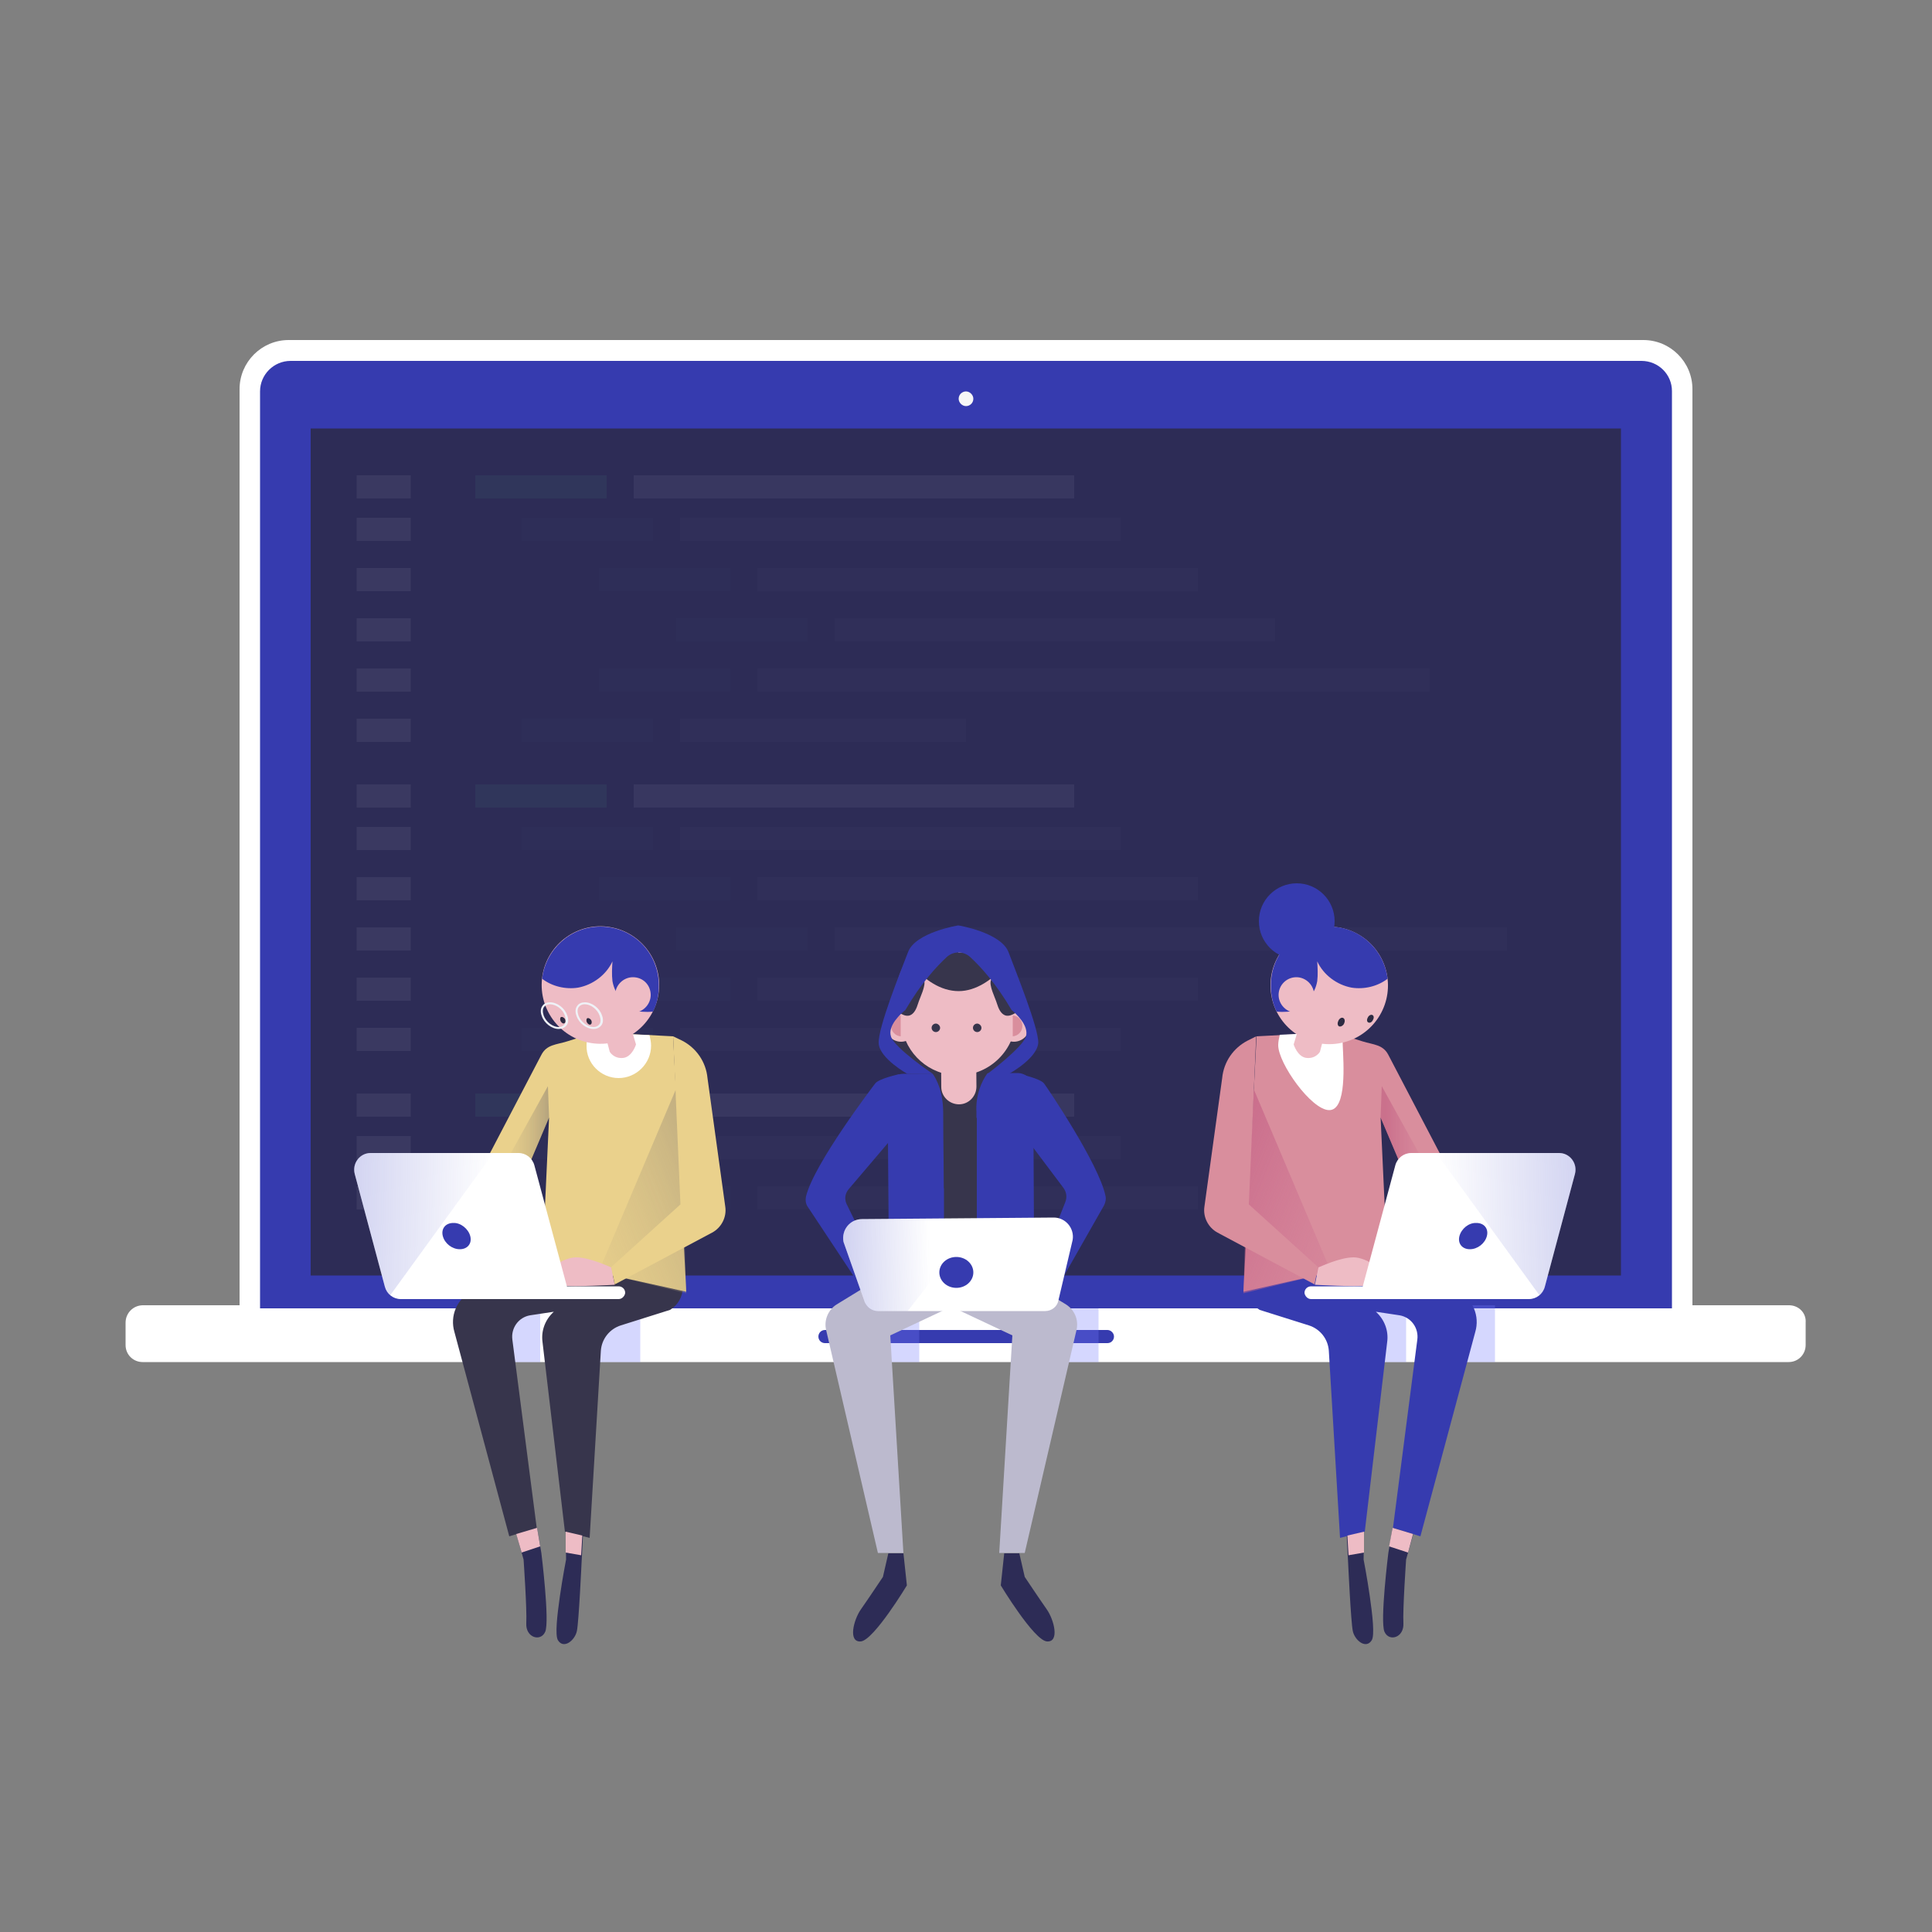 <svg width="711" height="711" viewBox="0 0 711 711" fill="none" xmlns="http://www.w3.org/2000/svg">
<rect x="0" y="0" width="711" height="711" fill="#808080" stroke="none"/>
<path d="M604.776 125.136H106.223C96.269 125.136 88.164 133.241 88.164 143.195V486.466H622.836V143.195C622.836 133.241 614.731 125.136 604.776 125.136Z" fill="white"/>
<path d="M658.386 480.352H52.614C49.059 480.352 46.215 483.196 46.215 486.751V494.998C46.215 498.553 49.059 501.255 52.472 501.255H658.244C661.799 501.255 664.501 498.411 664.501 494.998V486.751C664.785 483.196 661.941 480.352 658.386 480.352Z" fill="white"/>
<path d="M604.066 132.815H106.934C100.82 132.815 95.701 137.792 95.701 144.049V481.489H615.299V143.906C615.299 137.792 610.322 132.815 604.066 132.815Z" fill="#363BAF"/>
<path d="M596.529 157.7H114.329V469.402H596.529V157.7Z" fill="#2D2C56"/>
<path d="M358.202 146.75C358.202 148.315 356.922 149.452 355.5 149.452C354.078 149.452 352.798 148.172 352.798 146.75C352.798 145.186 354.078 144.049 355.5 144.049C356.922 144.049 358.202 145.328 358.202 146.75Z" fill="#F7F7F7"/>
<path d="M407.545 489.452H303.597C302.175 489.452 301.18 490.59 301.18 491.87C301.18 493.292 302.317 494.287 303.597 494.287H407.545C408.967 494.287 409.963 493.15 409.963 491.87C409.963 490.59 408.825 489.452 407.545 489.452Z" fill="#363BAF"/>
<g opacity="0.25">
<path opacity="0.25" d="M223.254 174.906H174.906V183.438H223.254V174.906Z" fill="#65D1A5"/>
<path opacity="0.25" d="M151.159 174.906H131.251V183.438H151.159V174.906Z" fill="white"/>
<path opacity="0.25" d="M151.159 190.548H131.251V199.08H151.159V190.548Z" fill="white"/>
<path opacity="0.25" d="M151.159 209.034H131.251V217.566H151.159V209.034Z" fill="white"/>
<path opacity="0.25" d="M151.159 227.52H131.251V236.052H151.159V227.52Z" fill="white"/>
<path opacity="0.25" d="M151.159 246.006H131.251V254.538H151.159V246.006Z" fill="white"/>
<path opacity="0.25" d="M151.159 264.492H131.251V273.024H151.159V264.492Z" fill="white"/>
<path opacity="0.25" d="M395.316 174.906H233.208V183.438H395.316V174.906Z" fill="#E0E4ED"/>
<g opacity="0.25">
<path opacity="0.25" d="M240.318 190.548H191.97V199.08H240.318V190.548Z" fill="#65D1A5"/>
<path opacity="0.25" d="M412.38 190.548H250.272V199.08H412.38V190.548Z" fill="#E0E4ED"/>
</g>
<g opacity="0.25">
<path opacity="0.25" d="M268.758 209.034H220.41V217.566H268.758V209.034Z" fill="#65D1A5"/>
<path opacity="0.25" d="M440.82 209.034H278.712V217.566H440.82V209.034Z" fill="#E0E4ED"/>
</g>
<g opacity="0.25">
<path opacity="0.25" d="M297.198 227.52H248.85V236.052H297.198V227.52Z" fill="#65D1A5"/>
<path opacity="0.25" d="M469.26 227.52H307.152V236.052H469.26V227.52Z" fill="#E0E4ED"/>
</g>
<g opacity="0.25">
<path opacity="0.25" d="M268.758 246.006H220.41V254.538H268.758V246.006Z" fill="#65D1A5"/>
<path opacity="0.25" d="M526.14 246.006H278.712V254.538H526.14V246.006Z" fill="#E0E4ED"/>
</g>
<g opacity="0.25">
<path opacity="0.25" d="M240.318 264.492H191.97V273.024H240.318V264.492Z" fill="#65D1A5"/>
<path opacity="0.25" d="M355.5 264.492H250.272V273.024H355.5V264.492Z" fill="#E0E4ED"/>
</g>
</g>
<g opacity="0.25">
<path opacity="0.25" d="M223.254 288.666H174.906V297.198H223.254V288.666Z" fill="#65D1A5"/>
<path opacity="0.25" d="M151.159 288.666H131.251V297.198H151.159V288.666Z" fill="white"/>
<path opacity="0.25" d="M151.159 304.308H131.251V312.84H151.159V304.308Z" fill="white"/>
<path opacity="0.25" d="M151.159 322.794H131.251V331.326H151.159V322.794Z" fill="white"/>
<path opacity="0.25" d="M151.159 341.28H131.251V349.812H151.159V341.28Z" fill="white"/>
<path opacity="0.25" d="M151.159 359.766H131.251V368.298H151.159V359.766Z" fill="white"/>
<path opacity="0.25" d="M151.159 378.252H131.251V386.784H151.159V378.252Z" fill="white"/>
<path opacity="0.25" d="M395.316 288.666H233.208V297.198H395.316V288.666Z" fill="#E0E4ED"/>
<g opacity="0.25">
<path opacity="0.25" d="M240.318 304.308H191.97V312.84H240.318V304.308Z" fill="#65D1A5"/>
<path opacity="0.25" d="M412.38 304.308H250.272V312.84H412.38V304.308Z" fill="#E0E4ED"/>
</g>
<g opacity="0.25">
<path opacity="0.25" d="M268.758 322.794H220.41V331.326H268.758V322.794Z" fill="#65D1A5"/>
<path opacity="0.25" d="M440.82 322.794H278.712V331.326H440.82V322.794Z" fill="#E0E4ED"/>
</g>
<path opacity="0.25" d="M223.254 402.426H174.906V410.958H223.254V402.426Z" fill="#65D1A5"/>
<path opacity="0.25" d="M151.159 402.426H131.251V410.958H151.159V402.426Z" fill="white"/>
<path opacity="0.25" d="M151.159 418.068H131.251V426.6H151.159V418.068Z" fill="white"/>
<path opacity="0.25" d="M151.159 436.554H131.251V445.086H151.159V436.554Z" fill="white"/>
<path opacity="0.25" d="M395.316 402.426H233.208V410.958H395.316V402.426Z" fill="#E0E4ED"/>
<g opacity="0.25">
<path opacity="0.25" d="M240.318 418.068H191.97V426.6H240.318V418.068Z" fill="#65D1A5"/>
<path opacity="0.25" d="M412.38 418.068H250.272V426.6H412.38V418.068Z" fill="#E0E4ED"/>
</g>
<g opacity="0.25">
<path opacity="0.25" d="M268.758 436.554H220.41V445.086H268.758V436.554Z" fill="#65D1A5"/>
<path opacity="0.25" d="M440.82 436.554H278.712V445.086H440.82V436.554Z" fill="#E0E4ED"/>
</g>
<g opacity="0.25">
<path opacity="0.25" d="M297.198 341.28H248.85V349.812H297.198V341.28Z" fill="#65D1A5"/>
<path opacity="0.25" d="M554.58 341.28H307.152V349.812H554.58V341.28Z" fill="#E0E4ED"/>
</g>
<g opacity="0.25">
<path opacity="0.25" d="M268.758 359.766H220.41V368.298H268.758V359.766Z" fill="#65D1A5"/>
<path opacity="0.25" d="M440.82 359.766H278.712V368.298H440.82V359.766Z" fill="#E0E4ED"/>
</g>
<g opacity="0.25">
<path opacity="0.25" d="M240.318 378.252H191.97V386.784H240.318V378.252Z" fill="#65D1A5"/>
<path opacity="0.25" d="M412.38 378.252H250.272V386.784H412.38V378.252Z" fill="#E0E4ED"/>
</g>
</g>
<path opacity="0.3" d="M198.796 480.352H179.883V501.255H198.796V480.352Z" fill="#737AFB"/>
<path opacity="0.3" d="M235.625 480.352H216.713V501.255H235.625V480.352Z" fill="#737AFB"/>
<path opacity="0.3" d="M517.466 480.352H498.553V501.255H517.466V480.352Z" fill="#737AFB"/>
<path opacity="0.3" d="M550.172 480.352H531.259V501.255H550.172V480.352Z" fill="#737AFB"/>
<path d="M208.181 563.681L208.323 573.919C208.323 573.919 207.043 580.46 206.048 587.428C205.052 594.396 204.199 601.79 205.337 603.639C207.47 607.052 211.594 603.639 212.305 600.226C213.016 596.813 214.011 575.341 214.011 575.341L214.722 561.548L208.181 563.681Z" fill="#2D2C56"/>
<path d="M197.658 562.259L199.222 571.502C199.222 571.502 202.351 596.671 200.644 600.511C198.938 604.35 193.392 602.644 193.676 597.382C193.961 592.263 192.681 573.919 192.681 573.919L189.553 562.828L197.658 562.259Z" fill="#2D2C56"/>
<path d="M201.924 449.921L202.635 461.297L173.342 475.375C168.08 478.219 165.521 484.333 167.227 490.163L187.42 565.387L197.516 562.259L188.557 493.007C187.988 488.741 190.832 484.76 195.098 484.049L205.479 482.485L216.571 471.251L203.773 482.769C200.644 485.613 199.08 489.737 199.649 493.861L207.896 563.681L216.997 565.956L221.121 497.131C221.405 492.723 224.392 489.026 228.515 487.746L246.575 482.058C249.419 480.352 251.267 477.223 251.267 473.81L250.556 449.636L201.924 449.921Z" fill="#37354C"/>
<path d="M252.547 475.375L247.712 381.38C247.712 381.38 227.662 380.243 221.832 380.243C218.561 380.243 213.016 381.807 208.75 383.229C204.626 384.509 201.213 384.367 199.222 388.206L166.374 451.058L186.566 452.907L193.25 445.228L189.837 440.109L202.066 411.242L199.649 463.714L252.547 475.375Z" fill="#EAD18C"/>
<path opacity="0.5" d="M201.64 399.724L179.883 438.971L186.709 446.935C186.709 446.935 189.41 447.503 192.112 446.65L193.25 445.228L189.837 440.109L202.066 411.242L201.64 399.724Z" fill="url(#paint0_linear)"/>
<path d="M227.662 396.738C234.203 396.738 239.607 391.334 239.607 384.793C239.607 383.513 239.323 382.234 239.038 380.954C232.924 380.669 225.103 380.243 221.832 380.243C220.41 380.243 218.419 380.527 216.428 381.096C216.002 382.234 215.86 383.513 215.86 384.793C215.717 391.334 221.121 396.738 227.662 396.738Z" fill="white"/>
<path d="M250.13 397.591L252.547 475.943L220.268 468.122L250.13 397.591Z" fill="url(#paint1_linear)"/>
<path d="M219.841 370.573C220.41 371.711 224.392 387.068 224.392 387.068C224.392 387.068 225.814 389.628 229.226 389.344C232.639 389.059 234.061 384.367 234.061 384.367L228.231 365.027L219.841 370.573Z" fill="#EEBCC5"/>
<path d="M240.602 361.046C240.602 371.711 229.369 383.371 218.704 383.371C208.039 383.371 202.208 371.569 202.208 361.046C202.208 350.381 210.883 341.849 221.405 341.849C231.928 341.849 240.602 350.381 240.602 361.046Z" fill="#EEBCC5"/>
<path d="M242.293 365.988C244.213 354.206 236.219 343.097 224.437 341.177C212.655 339.256 201.547 347.25 199.626 359.032C197.705 370.814 205.699 381.923 217.482 383.843C229.264 385.764 240.372 377.77 242.293 365.988Z" fill="#EEBCC5"/>
<path d="M205.621 378.679C203.062 378.679 200.218 376.546 199.364 373.844C198.796 372.422 198.938 371 199.649 370.147C200.218 369.293 201.213 368.867 202.493 368.867C205.052 368.867 207.896 371 208.75 373.702C209.318 375.124 209.176 376.546 208.465 377.399C207.754 378.252 206.759 378.679 205.621 378.679ZM202.351 369.578C201.355 369.578 200.644 370.004 200.218 370.573C199.649 371.284 199.649 372.422 200.075 373.702C200.929 376.119 203.488 377.968 205.621 377.968C206.617 377.968 207.328 377.541 207.754 376.972C208.323 376.261 208.323 375.124 207.896 373.844C207.185 371.426 204.626 369.578 202.351 369.578Z" fill="#EFF2F7"/>
<path d="M218.419 378.679C215.86 378.679 213.016 376.546 212.162 373.844C211.594 372.422 211.736 371 212.447 370.147C213.016 369.293 214.011 368.867 215.291 368.867C217.85 368.867 220.694 371 221.548 373.702C222.116 375.124 221.974 376.546 221.263 377.399C220.552 378.252 219.557 378.679 218.419 378.679ZM215.149 369.578C214.153 369.578 213.442 370.004 213.016 370.573C212.447 371.284 212.447 372.422 212.873 373.702C213.727 376.119 216.286 377.968 218.419 377.968C219.415 377.968 220.126 377.541 220.552 376.972C221.121 376.261 221.121 375.124 220.694 373.844C219.841 371.426 217.424 369.578 215.149 369.578Z" fill="#EFF2F7"/>
<path d="M207.896 374.981C208.181 375.55 208.181 376.261 207.754 376.546C207.328 376.83 206.759 376.546 206.332 375.835C206.048 375.266 206.048 374.555 206.474 374.27C206.901 374.128 207.47 374.413 207.896 374.981Z" fill="#2D2B42"/>
<path d="M217.566 375.408C217.85 375.977 217.85 376.688 217.424 376.972C216.997 377.257 216.428 376.972 216.002 376.261C215.717 375.692 215.717 374.981 216.144 374.697C216.571 374.555 217.139 374.839 217.566 375.408Z" fill="#2D2B42"/>
<path d="M224.96 466.416C224.107 466.132 216.997 462.719 212.02 462.719C207.043 462.719 200.786 467.98 200.786 467.98C200.786 467.98 199.933 470.824 203.346 470.255C206.759 469.687 202.919 472.388 202.919 472.388C202.919 472.388 203.062 472.531 207.043 473.099C211.025 473.668 226.24 472.815 226.24 472.815L224.96 466.416Z" fill="#EEBCC5"/>
<path d="M247.712 381.38L250.414 443.237L224.96 466.274L226.24 472.673L262.075 453.618C265.487 451.769 267.478 447.93 266.909 444.091L260.368 396.738C259.799 390.766 256.244 385.646 250.983 382.945L247.712 381.38Z" fill="#EAD18C"/>
<path d="M227.662 478.076H162.961V473.384H227.662C228.942 473.384 230.08 474.379 230.08 475.801C229.937 476.939 228.942 478.076 227.662 478.076Z" fill="white"/>
<path d="M209.888 478.076H147.462C144.76 478.076 142.343 476.228 141.632 473.526L130.54 432.004C129.545 428.164 132.389 424.325 136.37 424.325H190.833C193.535 424.325 195.952 426.173 196.663 428.875L209.888 478.076Z" fill="white"/>
<path d="M136.37 424.325C132.388 424.325 129.402 428.164 130.54 432.004L141.631 473.526C141.916 474.806 142.769 475.943 143.622 476.654L181.589 424.325H136.37Z" fill="url(#paint2_linear)"/>
<path d="M173.057 454.898C173.768 457.6 172.062 459.733 169.218 459.733C166.374 459.733 163.672 457.6 162.961 454.898C162.25 452.196 163.957 450.063 166.801 450.063C169.502 449.921 172.346 452.196 173.057 454.898Z" fill="#363BAF"/>
<path d="M220.979 340.996C209.887 340.996 200.786 349.385 199.507 360.193C203.204 363.037 208.181 364.174 212.731 363.463C218.135 362.468 223.112 358.771 225.387 353.794C225.245 356.211 225.103 358.628 225.387 361.046C225.814 363.463 226.809 365.738 228.658 367.303C228.8 365.596 228.942 363.89 229.795 362.468C230.648 361.046 232.497 360.05 234.061 360.619C235.199 361.046 235.91 362.183 236.052 363.463C236.194 364.601 235.91 365.881 235.483 367.018C234.772 368.725 233.777 370.431 232.497 371.853C235.057 372.28 237.758 372.564 240.318 372.28C241.74 369.436 242.451 366.307 242.451 362.894C242.593 350.665 232.924 340.996 220.979 340.996Z" fill="#363BAF"/>
<path d="M239.465 366.165C239.465 369.72 236.479 372.706 232.924 372.706C229.369 372.706 226.382 369.72 226.382 366.165C226.382 362.61 229.369 359.624 232.924 359.624C236.621 359.624 239.465 362.468 239.465 366.165Z" fill="#EEBCC5"/>
<path d="M197.658 562.259L198.796 569.084L191.97 571.359L189.979 564.534L197.658 562.259Z" fill="#EEBCC5"/>
<path d="M208.181 571.36L213.869 572.355L214.295 565.103L208.181 563.681V571.36Z" fill="#EEBCC5"/>
<path d="M501.966 563.681L501.824 573.919C501.824 573.919 503.104 580.46 504.099 587.428C505.094 594.396 505.948 601.79 504.81 603.639C502.677 607.052 498.553 603.639 497.842 600.226C497.131 596.813 496.136 575.341 496.136 575.341L495.425 561.548L501.966 563.681Z" fill="#2D2C56"/>
<path d="M512.489 562.259L510.925 571.502C510.925 571.502 507.796 596.671 509.503 600.511C511.209 604.35 516.755 602.644 516.47 597.382C516.186 592.263 517.466 573.919 517.466 573.919L520.594 562.828L512.489 562.259Z" fill="#2D2C56"/>
<path d="M508.223 449.921L507.512 461.297L536.805 475.375C542.066 478.219 544.626 484.333 542.92 490.163L522.727 565.387L512.631 562.259L521.59 493.007C522.158 488.741 519.314 484.76 515.048 484.049L504.668 482.485L493.576 471.251L506.374 482.769C509.503 485.613 511.067 489.737 510.498 493.861L502.25 563.681L493.15 565.956L489.026 497.131C488.741 492.723 485.755 489.026 481.631 487.746L463.572 482.058C460.728 480.352 458.879 477.223 458.879 473.81L459.59 449.636L508.223 449.921Z" fill="#363BAF"/>
<path d="M457.6 475.375L462.434 381.38C462.434 381.38 482.485 380.243 488.315 380.243C491.585 380.243 497.131 381.807 501.397 383.229C505.521 384.509 508.934 384.367 510.925 388.206L543.773 451.058L523.58 452.907L516.897 445.228L520.31 440.109L508.081 411.242L510.498 463.572L457.6 475.375Z" fill="#D98E9D"/>
<path opacity="0.5" d="M508.507 399.724L530.264 438.971L523.438 446.935C523.438 446.935 520.736 447.503 518.035 446.65L516.897 445.228L520.31 440.109L508.081 411.242L508.507 399.724Z" fill="url(#paint3_linear)"/>
<path d="M489.168 408.541C482.627 408.541 470.398 391.334 470.398 384.651C470.398 383.371 470.682 382.091 470.966 380.812C477.081 380.527 484.902 380.101 488.173 380.101C489.595 380.101 491.585 380.385 493.576 380.954C494.003 382.091 494.145 383.371 494.145 384.651C494.429 391.334 495.709 408.541 489.168 408.541Z" fill="white"/>
<path d="M460.017 397.591L457.6 475.943L489.879 468.122L460.017 397.591Z" fill="url(#paint4_linear)"/>
<path d="M490.306 370.573C489.737 371.711 485.755 387.068 485.755 387.068C485.755 387.068 484.333 389.628 480.92 389.344C477.508 389.059 476.086 384.367 476.086 384.367L481.916 365.027L490.306 370.573Z" fill="#EEBCC5"/>
<path d="M469.544 361.046C469.544 371.711 480.778 383.371 491.443 383.371C502.108 383.371 507.938 371.569 507.938 361.046C507.938 350.381 499.264 341.849 488.741 341.849C478.219 341.849 469.544 350.381 469.544 361.046Z" fill="#EEBCC5"/>
<path d="M492.651 383.982C504.434 382.061 512.428 370.952 510.507 359.17C508.586 347.388 497.478 339.394 485.696 341.315C473.914 343.235 465.92 354.344 467.84 366.126C469.761 377.908 480.869 385.902 492.651 383.982Z" fill="#EEBCC5"/>
<path d="M503.388 374.413C502.961 375.124 502.961 375.977 503.53 376.261C504.099 376.546 504.81 376.261 505.237 375.408C505.663 374.697 505.663 373.844 505.094 373.559C504.668 373.275 503.815 373.559 503.388 374.413Z" fill="#2D2B42"/>
<path d="M492.581 375.55C492.154 376.403 492.154 377.257 492.723 377.683C493.292 377.968 494.145 377.541 494.572 376.83C494.998 375.977 494.998 375.124 494.429 374.697C493.861 374.27 493.007 374.697 492.581 375.55Z" fill="#2D2B42"/>
<path d="M485.186 466.416C486.04 466.132 493.15 462.719 498.127 462.719C503.104 462.719 509.36 467.98 509.36 467.98C509.36 467.98 510.214 470.824 506.801 470.255C503.388 469.687 507.227 472.388 507.227 472.388C507.227 472.388 507.085 472.531 503.104 473.099C499.122 473.668 483.907 472.815 483.907 472.815L485.186 466.416Z" fill="#EEBCC5"/>
<path d="M462.292 381.38L459.59 443.237L485.044 466.274L483.764 472.673L448.072 453.618C444.659 451.769 442.669 447.93 443.237 444.091L449.779 396.738C450.347 390.766 453.902 385.646 459.164 382.945L462.292 381.38Z" fill="#D98E9D"/>
<path d="M482.485 478.077H547.186V473.384H482.485C481.205 473.384 480.067 474.379 480.067 475.801C480.209 476.939 481.205 478.077 482.485 478.077Z" fill="white"/>
<path d="M500.26 478.076H562.685C565.387 478.076 567.805 476.228 568.516 473.526L579.607 432.004C580.603 428.164 577.759 424.325 573.777 424.325H519.314C516.613 424.325 514.195 426.173 513.484 428.875L500.26 478.076Z" fill="white"/>
<path d="M573.777 424.325C577.759 424.325 580.745 428.164 579.607 432.004L568.516 473.526C568.231 474.806 567.378 475.943 566.525 476.654L528.557 424.325H573.777Z" fill="url(#paint5_linear)"/>
<path d="M537.089 454.898C536.378 457.6 538.085 459.733 540.929 459.733C543.773 459.733 546.475 457.6 547.186 454.898C547.897 452.196 546.19 450.063 543.346 450.063C540.502 449.921 537.8 452.196 537.089 454.898Z" fill="#363BAF"/>
<path d="M489.168 340.996C500.26 340.996 509.36 349.385 510.64 360.193C506.943 363.037 501.966 364.174 497.416 363.463C492.012 362.468 487.035 358.771 484.76 353.794C484.902 356.211 485.044 358.628 484.76 361.046C484.333 363.463 483.338 365.738 481.489 367.303C481.347 365.596 481.205 363.89 480.352 362.468C479.498 361.046 477.65 360.05 476.086 360.619C474.948 361.046 474.237 362.183 474.095 363.463C473.953 364.601 474.237 365.881 474.664 367.018C475.375 368.725 476.37 370.431 477.65 371.853C475.09 372.28 472.388 372.564 469.829 372.28C468.407 369.436 467.696 366.307 467.696 362.894C467.554 350.665 477.223 340.996 489.168 340.996Z" fill="#363BAF"/>
<path d="M470.54 366.165C470.54 369.72 473.526 372.706 477.081 372.706C480.636 372.706 483.622 369.72 483.622 366.165C483.622 362.61 480.636 359.624 477.081 359.624C473.526 359.624 470.54 362.468 470.54 366.165Z" fill="#EEBCC5"/>
<path d="M512.489 562.259L511.209 569.084L518.177 571.36L520.025 564.534L512.489 562.259Z" fill="#EEBCC5"/>
<path d="M501.966 571.36L496.278 572.355L495.851 565.103L501.966 563.681V571.36Z" fill="#EEBCC5"/>
<path d="M477.223 352.94C484.92 352.94 491.159 346.701 491.159 339.005C491.159 331.308 484.92 325.069 477.223 325.069C469.527 325.069 463.288 331.308 463.288 339.005C463.288 346.701 469.527 352.94 477.223 352.94Z" fill="#363BAF"/>
<path opacity="0.3" d="M338.294 480.352H319.381V501.255H338.294V480.352Z" fill="#737AFB"/>
<path opacity="0.3" d="M404.275 481.489H385.362V501.255H404.275V481.489Z" fill="#737AFB"/>
<path d="M346.684 344.124L339.005 353.509L335.165 361.472L331.61 371.569C331.61 371.569 325.354 377.399 325.78 377.399C326.207 377.399 325.354 384.509 326.065 385.504C326.776 386.5 333.743 394.889 333.743 394.889C333.743 394.889 340.569 399.298 343.271 399.866C345.973 400.435 359.624 406.408 359.624 406.408L368.014 398.444L364.885 394.321C364.885 394.321 373.559 389.059 374.697 388.348C375.692 387.637 379.958 383.513 379.958 383.513C379.958 383.513 379.816 379.816 379.105 377.541C378.536 375.124 374.27 363.605 374.27 363.605C374.27 363.605 368.725 355.642 368.014 354.22C367.303 352.798 364.174 348.248 364.174 348.248L346.684 344.124Z" fill="#37354C"/>
<path d="M380.527 455.04L327.06 455.467L326.633 401.004C326.633 397.733 329.193 395.174 332.464 395.174L374.413 394.889C377.683 394.889 380.243 397.449 380.243 400.72L380.527 455.04Z" fill="#363BAF"/>
<path d="M343.129 395.032C343.129 395.032 347.11 399.724 347.11 409.536C347.11 419.348 347.395 437.265 347.395 437.265H359.339V408.967C359.339 408.967 358.344 399.298 366.023 391.903L352.94 392.188L343.129 395.032Z" fill="#37354C"/>
<path d="M352.94 406.408C349.385 406.408 346.399 403.564 346.399 400.009L346.257 380.243C346.257 379.816 346.684 379.39 347.11 379.39L358.344 379.247C358.771 379.247 359.197 379.674 359.197 380.101L359.339 399.866C359.339 403.421 356.495 406.408 352.94 406.408Z" fill="#EEBCC5"/>
<path d="M375.55 375.55C375.55 375.266 375.55 375.124 375.55 374.839C375.55 372.848 375.266 371 374.839 369.151V366.592C374.839 354.22 364.743 343.982 352.229 343.982C339.858 343.982 329.62 354.078 329.62 366.592V375.408H375.55V375.55Z" fill="#9B5342"/>
<path d="M373.133 369.293V367.16C373.133 355.642 363.748 346.399 352.372 346.399C340.853 346.399 331.61 355.784 331.61 367.16V375.692C331.61 376.261 331.61 376.83 331.753 377.399C333.175 387.779 341.991 395.743 352.656 395.743C364.316 395.743 373.844 386.215 373.844 374.555C373.844 372.706 373.559 371 373.133 369.293Z" fill="#EEBCC5"/>
<path d="M345.973 378.252C345.973 379.105 345.262 379.816 344.408 379.816C343.555 379.816 342.844 379.105 342.844 378.252C342.844 377.399 343.555 376.688 344.408 376.688C345.119 376.688 345.973 377.399 345.973 378.252Z" fill="#37354C"/>
<path d="M361.188 378.252C361.188 379.105 360.477 379.816 359.624 379.816C358.771 379.816 358.06 379.105 358.06 378.252C358.06 377.399 358.771 376.688 359.624 376.688C360.335 376.688 361.188 377.399 361.188 378.252Z" fill="#37354C"/>
<path d="M337.441 377.541C337.441 380.812 334.739 383.371 331.61 383.371C328.34 383.371 325.78 380.669 325.78 377.541C325.78 374.413 328.482 371.711 331.61 371.711C334.881 371.569 337.441 374.27 337.441 377.541Z" fill="#EEBCC5"/>
<path d="M378.963 377.541C378.963 380.812 376.261 383.371 373.133 383.371C369.862 383.371 367.303 380.669 367.303 377.541C367.303 374.413 370.004 371.711 373.133 371.711C376.403 371.569 378.963 374.27 378.963 377.541Z" fill="#EEBCC5"/>
<path d="M353.936 479.072L327.629 491.443L332.464 571.502H323.078L304.024 489.452C303.17 485.897 304.735 482.058 307.863 480.067L332.748 464.852L353.936 479.072Z" fill="#BCBACE"/>
<path d="M331.468 373.702C329.477 373.844 327.913 375.55 327.913 377.541C327.913 379.532 329.477 381.238 331.468 381.38V373.702Z" fill="#D98E9D"/>
<path d="M372.706 373.702C374.697 373.844 376.261 375.55 376.261 377.541C376.261 379.532 374.697 381.238 372.706 381.38V373.702Z" fill="#D98E9D"/>
<path d="M359.482 411.385H347.395V475.943H359.482V411.385Z" fill="#37354C"/>
<path d="M366.876 369.293C367.445 371.142 368.298 373.133 370.004 373.702C371.426 374.128 372.848 373.275 374.128 372.564C374.839 372.137 375.55 371.569 375.55 370.715C375.692 370.004 375.266 369.436 374.981 368.725C373.702 366.449 372.422 364.032 370.715 362.183C369.151 360.477 366.307 357.633 364.743 360.619C363.748 362.468 366.307 367.303 366.876 369.293Z" fill="#37354C"/>
<path d="M369.151 355.927C364.601 352.514 358.913 350.523 352.656 350.523L352.94 346.826C346.826 346.826 340.853 352.514 336.303 355.927C340.285 360.477 346.115 364.743 352.798 364.743C359.197 364.743 365.17 360.477 369.151 355.927Z" fill="#37354C"/>
<path d="M297.34 444.233C296.487 443.095 296.345 441.673 296.629 440.251C299.615 428.164 321.23 399.866 322.083 398.729C323.505 396.88 330.899 395.316 330.899 395.316L331.753 414.797L312.271 437.692C310.991 439.256 310.707 441.247 311.56 443.095L326.918 474.379L318.812 476.654L297.34 444.233Z" fill="#363BAF"/>
<path d="M367.445 464.852L392.33 480.067C395.458 482.058 397.022 485.755 396.169 489.452L377.114 571.502H367.729L372.564 491.443L346.257 479.072L367.445 464.852Z" fill="#BCBACE"/>
<path d="M406.265 443.664C406.834 442.526 407.119 441.247 406.834 440.109C404.417 428.306 385.22 400.009 384.224 398.729C382.802 396.88 375.408 395.316 375.408 395.316L374.555 414.797L391.334 437.123C392.472 438.687 392.756 440.536 392.045 442.384L379.39 474.379L387.495 476.654L406.265 443.664Z" fill="#363BAF"/>
<path d="M337.867 369.293C337.298 371.142 336.445 373.133 334.739 373.702C333.317 374.128 331.895 373.275 330.615 372.564C329.904 372.137 329.193 371.569 329.193 370.715C329.051 370.004 329.477 369.436 329.762 368.725C331.042 366.449 332.321 364.032 334.028 362.183C335.592 360.477 338.436 357.633 340 360.619C340.996 362.468 338.436 367.303 337.867 369.293Z" fill="#37354C"/>
<path d="M330.757 474.521C330.757 478.219 327.771 481.347 323.932 481.347C320.092 481.347 317.106 478.361 317.106 474.521C317.106 470.824 320.092 467.696 323.932 467.696C327.771 467.696 330.757 470.824 330.757 474.521Z" fill="#EEBCC5"/>
<path d="M371.142 350.381C368.298 343.129 352.798 340.569 352.656 340.569C352.514 340.569 336.872 343.129 334.17 350.381C331.326 357.775 323.078 378.252 323.363 383.94C323.647 389.486 333.886 395.174 333.886 395.174H343.271C343.271 395.174 329.335 385.789 327.913 381.523C326.491 377.399 331.753 372.848 333.175 371.711C339.005 361.757 344.693 355.642 348.39 352.229C350.807 349.954 354.647 349.954 357.064 352.229C360.761 355.642 366.449 361.757 372.28 371.711C373.702 372.848 378.821 377.399 377.541 381.523C376.119 385.646 363.605 395.032 363.605 395.032H371.569C371.569 395.032 381.665 389.486 382.091 383.798C382.234 378.252 373.844 357.633 371.142 350.381Z" fill="#363BAF"/>
<path d="M389.912 475.801C390.197 472.104 387.353 468.833 383.513 468.691C379.816 468.407 376.546 471.251 376.403 475.09C376.119 478.787 378.963 482.058 382.802 482.2C386.357 482.342 389.628 479.498 389.912 475.801Z" fill="#EEBCC5"/>
<path d="M379.816 445.086V474.237C379.816 474.237 363.321 480.352 361.046 480.067C358.628 479.783 358.628 454.187 358.628 454.187L361.615 446.366L379.816 445.086Z" fill="#363BAF"/>
<path d="M327.06 445.086V474.237C327.06 474.237 343.555 480.352 345.83 480.067C348.248 479.783 348.248 454.187 348.248 454.187L345.262 446.366L327.06 445.086Z" fill="#363BAF"/>
<path d="M332.464 571.502L333.743 583.447C333.743 583.447 321.656 603.497 316.822 604.066C311.987 604.492 314.12 596.102 316.822 592.263C319.523 588.424 324.927 580.318 324.927 580.318L326.918 571.644H332.464V571.502Z" fill="#2D2C56"/>
<path d="M369.578 571.502L368.298 583.447C368.298 583.447 380.385 603.497 385.22 604.066C390.055 604.492 387.922 596.102 385.22 592.263C382.518 588.424 377.114 580.318 377.114 580.318L375.124 571.644H369.578V571.502Z" fill="#2D2C56"/>
<path d="M323.078 482.485H384.651C386.926 482.485 389.059 480.92 389.486 478.645L394.747 456.32C395.458 452.054 392.188 448.072 387.779 448.072L317.248 448.641C312.84 448.641 309.569 452.623 310.423 457.031L318.244 479.214C319.097 481.205 320.945 482.485 323.078 482.485Z" fill="white"/>
<path d="M360.761 448.357L317.248 448.641C312.84 448.641 309.569 452.623 310.423 457.031L318.244 479.214C318.955 481.205 320.803 482.485 322.936 482.485H334.028L360.761 448.357Z" fill="url(#paint6_linear)"/>
<path d="M351.945 473.953C355.401 473.953 358.202 471.406 358.202 468.265C358.202 465.123 355.401 462.577 351.945 462.577C348.489 462.577 345.688 465.123 345.688 468.265C345.688 471.406 348.489 473.953 351.945 473.953Z" fill="#363BAF"/>
<defs>
<linearGradient id="paint0_linear" x1="179.907" y1="423.404" x2="202.069" y2="423.404" gradientUnits="userSpaceOnUse">
<stop stop-color="#EAD18C" stop-opacity="0"/>
<stop offset="1" stop-color="#524F63" stop-opacity="0.7"/>
</linearGradient>
<linearGradient id="paint1_linear" x1="186.885" y1="462.267" x2="308.535" y2="414.149" gradientUnits="userSpaceOnUse">
<stop stop-color="#EAD18C" stop-opacity="0"/>
<stop offset="1" stop-color="#524F63" stop-opacity="0.7"/>
</linearGradient>
<linearGradient id="paint2_linear" x1="181.409" y1="450.926" x2="73.52" y2="448.377" gradientUnits="userSpaceOnUse">
<stop stop-color="#484EC2" stop-opacity="0"/>
<stop offset="1" stop-color="#444BCC" stop-opacity="0.5"/>
</linearGradient>
<linearGradient id="paint3_linear" x1="530.202" y1="423.404" x2="508.04" y2="423.404" gradientUnits="userSpaceOnUse">
<stop stop-color="#D37897" stop-opacity="0"/>
<stop offset="0.899" stop-color="#BC547C"/>
</linearGradient>
<linearGradient id="paint4_linear" x1="523.224" y1="462.267" x2="401.574" y2="414.149" gradientUnits="userSpaceOnUse">
<stop stop-color="#D37897" stop-opacity="0"/>
<stop offset="0.899" stop-color="#BC547C"/>
</linearGradient>
<linearGradient id="paint5_linear" x1="528.7" y1="450.926" x2="636.589" y2="448.377" gradientUnits="userSpaceOnUse">
<stop stop-color="#484EC2" stop-opacity="0"/>
<stop offset="1" stop-color="#444BCC" stop-opacity="0.5"/>
</linearGradient>
<linearGradient id="paint6_linear" x1="342.662" y1="465.225" x2="278.897" y2="466.731" gradientUnits="userSpaceOnUse">
<stop stop-color="#484EC2" stop-opacity="0"/>
<stop offset="1" stop-color="#444BCC" stop-opacity="0.5"/>
</linearGradient>
</defs>
</svg>
